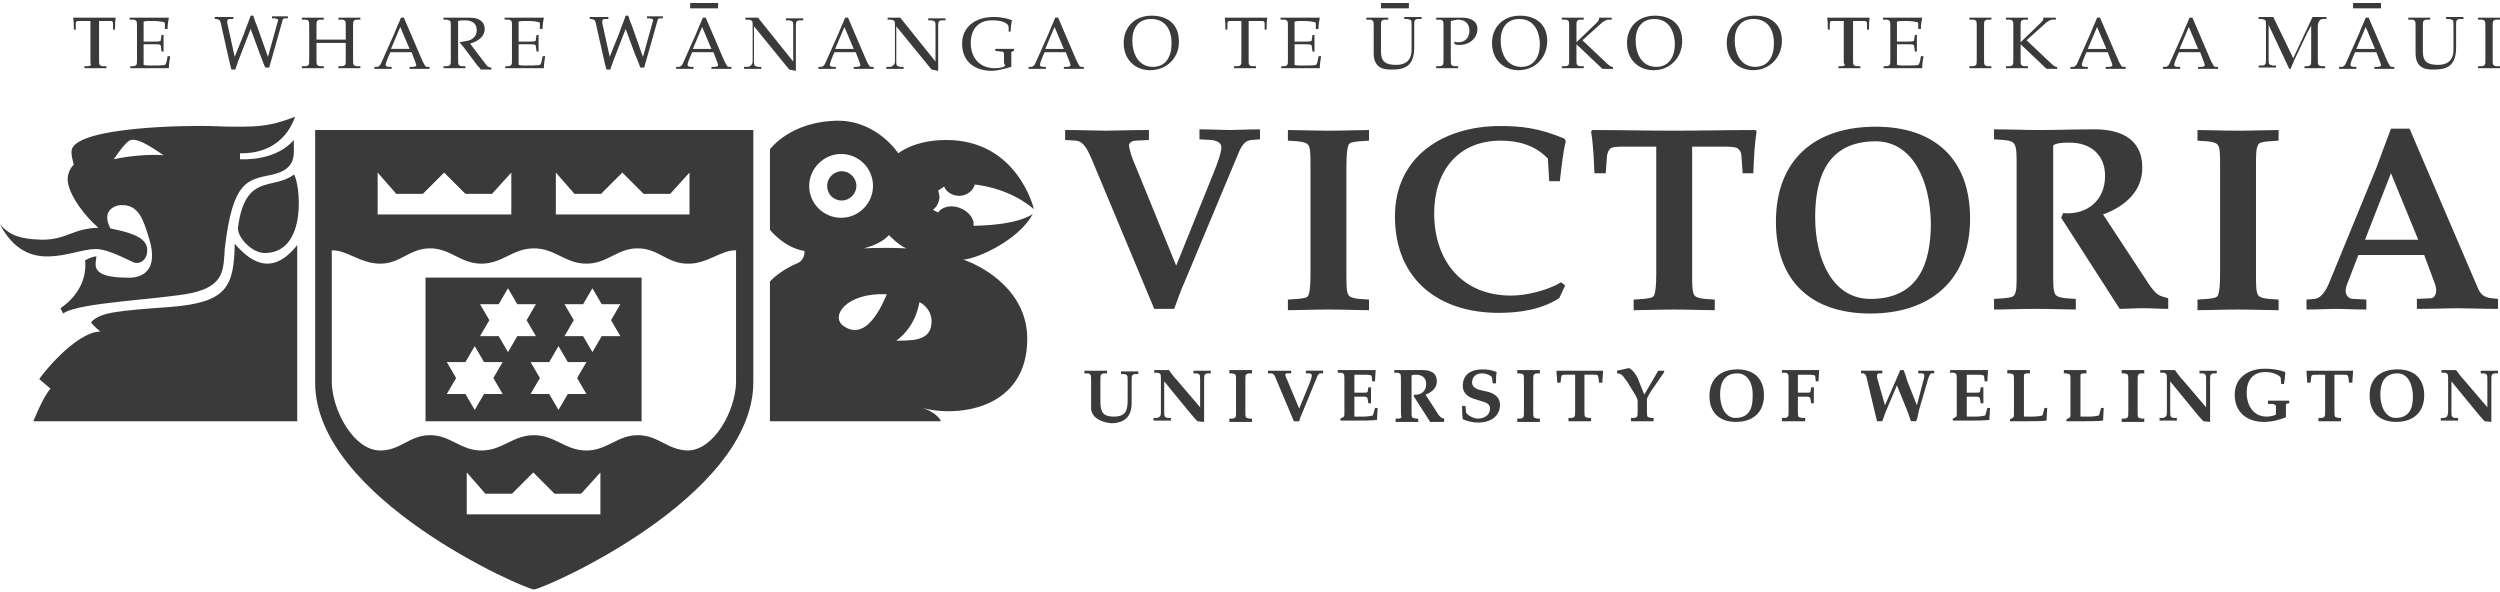<?xml version="1.0" encoding="UTF-8" standalone="no"?>
<!-- Generator: Adobe Illustrator 18.1.0, SVG Export Plug-In . SVG Version: 6.00 Build 0)  -->

<svg
   xmlns:dc="http://purl.org/dc/elements/1.1/"
   xmlns:cc="http://creativecommons.org/ns#"
   xmlns:rdf="http://www.w3.org/1999/02/22-rdf-syntax-ns#"
   xmlns:svg="http://www.w3.org/2000/svg"
   xmlns="http://www.w3.org/2000/svg"
   xmlns:sodipodi="http://sodipodi.sourceforge.net/DTD/sodipodi-0.dtd"
   xmlns:inkscape="http://www.inkscape.org/namespaces/inkscape"
   version="1.1"
   id="Layer_1"
   x="0px"
   y="0px"
   viewBox="0 0 633.667 150"
   enable-background="new 0 0 841.9 595.3"
   xml:space="preserve"
   inkscape:version="0.91 r13725"
   sodipodi:docname="VIC-LOGO-Landscape-AW-BW-v3-[Converted].svg"
   width="633.667"
   height="150"><defs
     id="defs11" /><sodipodi:namedview
     pagecolor="#ffffff"
     bordercolor="#666666"
     borderopacity="1"
     objecttolerance="10"
     gridtolerance="10"
     guidetolerance="10"
     inkscape:pageopacity="0"
     inkscape:pageshadow="2"
     inkscape:window-width="640"
     inkscape:window-height="480"
     id="namedview9"
     showgrid="false"
     fit-margin-top="0"
     fit-margin-left="0"
     fit-margin-right="0"
     fit-margin-bottom="0"
     inkscape:zoom="1.6882245"
     inkscape:cx="337.23738"
     inkscape:cy="75.936526"
     inkscape:current-layer="Layer_1"
     units="px" /><path
     style="fill:#3a3a3a"
     inkscape:connector-curvature="0"
     id="path7"
     d="m 607.714,93.625 c 4.213,0 6.741,2.359 6.741,6.573 0,4.382 -2.865,6.741 -7.078,6.741 -4.213,0 -6.741,-2.359 -6.741,-6.573 -0.169,-4.382 2.696,-6.741 7.078,-6.741 l 0,0 z m 0,1.011 c -3.539,0 -4.382,2.696 -4.382,5.393 0,3.034 1.348,5.898 3.876,5.898 3.539,0 4.382,-2.528 4.382,-5.393 0,-3.202 -1.348,-5.898 -3.876,-5.898 l 0,0 z m -489.407,25.111 0,10.617 33.874,0 0,-10.617 -4.887,5.393 -6.741,0 -5.393,-5.393 -5.393,5.393 -6.741,0 -4.719,-5.393 0,0 z m -22.583,-76.006 0,10.617 33.874,0 0,-10.617 -4.887,5.393 -6.741,0 -5.393,-5.393 -5.393,5.393 -6.741,0 -4.719,-5.393 0,0 z m 45.166,0 0,10.617 33.874,0 0,-10.617 -4.887,5.393 -6.741,0 -5.393,-5.393 -5.393,5.393 -6.741,0 -4.719,-5.393 0,0 z m -5.561,19.212 c -5.393,0 -7.921,3.876 -13.314,3.876 -5.393,0 -7.921,-4.045 -13.314,-3.876 -5.056,0.169 -7.247,3.876 -12.303,3.876 -5.056,0 -8.595,-3.539 -12.303,-3.371 l 0,33.537 c 0.169,7.078 5.561,17.19 12.303,17.19 5.056,0 7.247,-3.708 12.303,-3.876 5.393,-0.169 7.921,3.876 13.314,3.876 5.393,0 7.921,-3.876 13.314,-3.876 5.393,0 7.921,3.876 13.314,3.876 5.393,0 7.921,-4.045 13.314,-3.876 5.056,0.169 7.247,3.708 12.303,3.876 6.741,0 12.134,-10.112 12.303,-17.19 l 0,-33.537 c -3.708,-0.169 -7.415,3.539 -12.303,3.371 -5.056,0 -7.247,-3.708 -12.303,-3.876 -5.393,-0.169 -7.921,3.876 -13.314,3.876 -5.393,0 -7.921,-3.876 -13.314,-3.876 l 0,0 z m 0,86.455 c -2.191,0 -55.446,-23.088 -55.446,-52.412 l 0,-64.041 55.783,0 55.277,0 0,64.041 c -0.169,29.324 -53.424,52.412 -55.614,52.412 l 0,0 z m -7.921,-49.547 -2.359,-4.045 2.359,-4.045 -4.719,0 -2.359,-4.045 -2.359,4.045 -4.719,0 2.359,4.045 -2.359,4.045 4.719,0 2.359,4.045 2.359,-4.045 4.719,0 0,0 z m 29.83,-14.662 -2.359,-4.045 2.359,-4.045 -4.719,0 -2.359,-4.045 -2.359,4.045 -4.719,0 2.359,4.045 -2.359,4.045 4.719,0 2.359,4.045 2.359,-4.045 4.719,0 0,0 z m -21.403,0 -2.359,-4.045 2.359,-4.045 -4.719,0 -2.359,-4.045 -2.359,4.045 -4.719,0 2.359,4.045 -2.359,4.045 4.719,0 2.359,4.045 2.359,-4.045 4.719,0 0,0 z m 12.808,14.662 -2.359,-4.045 2.359,-4.045 -4.719,0 -2.359,-4.045 -2.359,4.045 -4.719,0 2.359,4.045 -2.359,4.045 4.719,0 2.359,4.045 2.359,-4.045 4.719,0 0,0 z m -40.784,-29.492 54.772,0 0,36.402 -54.772,0 0,-36.402 0,0 z M 67.074,64.132 c -3.202,0 -7.078,-4.045 -6.741,-6.573 1.854,-13.819 8.932,-9.269 14.156,-13.314 1.517,1.854 3.708,19.886 -7.415,19.886 l 0,0 z M 233.075,76.603 c -0.169,0 -0.506,5.73 -5.898,9.775 3.034,-0.169 7.752,0.337 8.763,-3.371 1.011,-4.213 -2.359,-6.236 -2.865,-6.404 l 0,0 z m -8.258,-2.022 c -10.449,-0.506 -14.493,5.73 -10.954,8.089 6.573,4.55 10.786,-8.258 10.954,-8.089 l 0,0 z m 0.506,-14.999 c -1.348,1.517 -3.708,2.696 -6.404,3.371 2.865,-0.169 8.089,-0.169 10.786,0 -2.022,-0.843 -4.382,-3.371 -4.382,-3.371 l 0,0 z M 205.099,47.111 c 0,4.55 3.708,8.089 8.089,8.089 4.55,0 8.089,-3.708 8.089,-8.089 0,-4.55 -3.708,-8.089 -8.089,-8.089 -4.382,0 -8.089,3.708 -8.089,8.089 l 0,0 z m 32.695,6.741 c 0.843,-1.348 3.202,-2.022 5.393,-1.18 2.359,0.843 3.876,2.865 3.539,4.55 11.966,-0.169 14.831,-3.034 14.999,-2.865 -3.539,6.404 -13.651,11.123 -17.527,11.46 5.393,1.854 16.179,8.089 16.179,20.055 0,17.527 -17.021,20.055 -26.628,17.527 3.034,0.843 4.719,2.865 4.719,3.371 l -43.312,0 0,-35.391 c 1.348,-1.517 3.876,-3.371 7.078,-4.719 1.854,-0.843 1.685,-3.034 1.685,-3.034 -5.224,-0.843 -8.763,-5.393 -8.763,-5.393 l 0,-20.392 c 0,0 5.224,-7.247 17.527,-7.247 9.775,0.169 14.999,8.258 14.999,8.258 0,0 4.045,-3.371 12.134,-3.371 18.201,0 22.246,17.527 22.246,17.527 -5.393,-4.55 -11.797,-5.898 -14.999,-6.236 -0.337,1.517 -2.022,2.865 -3.876,2.865 -1.854,0 -3.371,-1.011 -3.876,-2.359 l -1.517,1.011 c 0.169,0.506 0.337,1.18 0.337,1.854 -0.169,1.18 -0.674,2.359 -1.685,3.034 l 1.348,0.674 0,0 z m -28.144,-6.741 c 0,-2.022 1.685,-3.708 3.708,-3.708 2.022,0 3.708,1.685 3.708,3.708 0,2.022 -1.685,3.708 -3.708,3.708 -2.191,0 -3.708,-1.685 -3.708,-3.708 l 0,0 z m -134.317,14.999 0,44.66 -66.906,0 C 8.595,106.601 10.786,100.703 12.808,98.512 11.123,97.164 9.775,95.816 9.943,96.153 9.775,95.984 18.875,84.187 25.448,84.019 24.1,83.007 22.92,81.659 23.088,81.659 25.448,79.131 29.661,78.794 43.48,77.783 57.3,76.603 59.322,72.896 59.491,61.773 c 3.371,3.876 9.101,8.932 15.842,0.337 l 0,0 z M 41.458,39.359 c -4.382,-3.034 -6.741,-4.213 -8.258,-3.876 -1.517,0.337 -4.382,5.056 -4.382,4.887 3.708,-0.843 9.269,-1.348 12.64,-1.011 l 0,0 z M 24.942,57.728 c -3.202,-2.696 -7.247,-7.921 -7.752,-11.628 -0.337,-2.696 1.517,-4.382 1.517,-4.382 0,0 -0.843,-2.696 -0.506,-3.876 1.854,-5.73 29.324,-6.067 34.885,-5.898 12.808,0.506 15.505,0 21.74,-2.359 -0.169,-0.169 -2.191,9.438 -13.988,9.269 0,1.011 0,1.348 0,1.517 4.719,0.169 10.28,-1.011 13.651,-4.887 -0.169,3.202 1.18,7.247 -5.393,8.763 -6.236,1.348 -10.112,1.18 -12.134,18.875 -0.337,5.056 0,9.269 -8.258,11.123 -7.921,1.685 -28.987,2.359 -32.695,5.224 l -0.674,-1.348 c 4.213,-2.865 6.741,-7.247 6.236,-12.134 0.843,-0.506 2.191,-1.011 2.865,-1.011 0,1.685 -2.191,5.393 7.752,5.393 0.169,0 9.269,1.011 5.393,-10.617 -1.18,-3.708 -2.359,-7.921 -6.741,-7.752 0,-0.169 -5.73,0.337 -2.865,5.898 4.045,0.843 8.595,1.854 9.269,4.719 0.506,3.034 -1.685,4.55 -3.371,3.876 -1.685,-0.674 -6.404,-3.371 -9.606,-3.371 -6.236,0 -17.19,7.078 -24.268,-6.236 C 2.022,59.076 4.045,60.593 10.617,60.762 c 6.404,0 7.752,-2.865 14.325,-3.034 l 0,0 z M 596.422,0.766 l 7.078,0 0,1.348 -7.078,0 0,-1.348 0,0 z m -421.49,0 7.078,0 0,1.348 -7.078,0 0,-1.348 0,0 z m 456.881,5.898 0,8.426 c 0,0.674 0,1.18 0.169,1.348 0.169,0.169 0.337,0.337 0.843,0.337 l 0.843,0 0,0.506 c -1.011,0 -1.854,0 -2.696,0 -0.843,0 -1.854,0 -2.865,0 l 0,-0.506 0.843,0 c 0.506,0 0.674,-0.169 0.843,-0.337 0.169,-0.169 0.169,-0.674 0.169,-1.348 l 0,-8.426 c 0,-0.674 0,-1.18 -0.169,-1.348 -0.169,-0.169 -0.337,-0.337 -0.843,-0.337 l -0.843,0 0,-0.506 c 1.011,0 1.854,0 2.865,0 0.843,0 1.685,0 2.696,0 l 0,0.506 -0.843,0 c -0.506,0 -0.674,0.169 -0.843,0.337 -0.169,0.169 -0.169,0.674 -0.169,1.348 l 0,0 z m -608.893,8.426 0,-7.921 c 0,-0.674 0,-1.348 0,-1.854 l -3.034,0 c -0.506,0 -0.674,0.169 -0.674,0.674 l 0,1.517 -0.506,0 c 0,-1.011 0,-2.022 -0.169,-3.034 1.348,0 2.696,0 4.045,0 l 2.696,0 c 1.348,0 2.696,0 4.045,0 -0.169,1.011 -0.169,2.022 -0.169,3.034 l -0.506,0 0,-1.517 c 0,-0.506 -0.169,-0.674 -0.674,-0.674 l -2.865,0 c 0,0.506 0,1.18 0,1.854 l 0,7.921 c 0,0.674 0,1.18 0.169,1.348 0.169,0.169 0.337,0.337 0.843,0.337 l 0.843,0 0,0.506 c -1.011,0 -1.854,0 -2.696,0 -0.843,0 -1.854,0 -2.865,0 l 0,-0.506 0.843,0 c 0.506,0 0.674,-0.169 0.843,-0.337 -0.169,-0.169 -0.169,-0.506 -0.169,-1.348 l 0,0 z m 11.797,0 0,-8.426 c 0,-0.674 0,-1.18 -0.169,-1.348 -0.169,-0.169 -0.337,-0.337 -0.843,-0.337 l -0.843,0 0,-0.506 c 1.011,0 2.191,0 3.202,0 1.685,0 3.371,0 4.382,0 0.843,0 1.685,0 2.359,0 -0.169,0.843 -0.337,1.854 -0.337,2.865 l -0.674,0 0,-1.18 c 0,-0.169 0,-0.506 -0.169,-0.506 -1.011,-0.337 -2.528,-0.337 -3.708,-0.337 -0.506,0 -1.011,0 -1.517,0.169 l 0,5.056 c 0.674,0 1.348,0 2.191,0 1.18,0 1.854,0 2.022,-0.169 0.169,0 0.169,-0.169 0.169,-0.506 l 0.169,-1.011 0.506,0 c 0,0.843 0,1.517 0,2.191 0,0.674 0,1.348 0,2.022 l -0.506,0 -0.169,-1.18 c 0,-0.169 0,-0.337 -0.169,-0.506 -0.169,-0.169 -0.843,-0.169 -2.022,-0.169 -0.843,0 -1.517,0 -2.191,0 l 0,5.224 c 0.506,0.169 1.011,0.169 1.517,0.169 1.517,0 3.539,0 3.876,-0.169 0.337,-0.169 0.506,-1.011 0.674,-2.191 l 0.674,0 c -0.169,0.843 -0.337,2.022 -0.337,3.034 -0.843,0 -2.359,0 -3.708,0 -1.517,0 -2.865,0 -4.045,0 -0.674,0 -1.348,0 -2.022,0 l 0,-0.506 0.674,0 c 0.506,0 0.674,-0.169 0.843,-0.337 0.169,-0.169 0.169,-0.506 0.169,-1.348 l 0,0 z M 65.895,13.742 63.535,7.338 60.333,15.596 c -0.169,0.674 -0.506,1.348 -0.674,2.022 l -1.011,0 C 58.479,16.944 58.311,16.27 58.142,15.596 L 55.951,5.821 C 55.783,4.979 55.446,4.979 54.94,4.81 l -0.506,0 0,-0.506 c 0.843,0 1.517,0 2.359,0 0.843,0 1.517,0 2.359,0 l 0,0.506 -0.843,0 c -0.506,0 -0.843,0.169 -0.674,1.18 l 1.854,8.426 2.359,-5.898 c 0.506,-1.517 1.18,-3.034 1.685,-4.55 l 0.674,0 c 0.169,0.674 0.506,1.685 0.843,2.359 l 2.865,8.089 2.528,-9.101 C 70.613,4.81 70.276,4.81 69.602,4.642 l -0.674,0 0,-0.506 c 0.674,0 1.348,0 2.022,0 0.674,0 1.348,0 2.022,0 l 0,0.506 -0.674,0 c -0.337,0 -0.674,0.169 -0.674,0.506 L 68.76,15.259 c -0.169,0.506 -0.337,1.18 -0.506,1.854 l -1.011,0 C 66.737,16.102 66.4,14.922 65.895,13.742 l 0,0 z m 23.594,-7.078 0,8.426 c 0,0.674 0,1.18 0.169,1.348 0.169,0.169 0.337,0.337 0.843,0.337 l 0.843,0 0,0.506 c -1.011,0 -1.854,0 -2.696,0 -0.843,0 -1.854,0 -2.865,0 l 0,-0.506 0.843,0 c 0.506,0 0.674,-0.169 0.843,-0.337 0.169,-0.169 0.169,-0.674 0.169,-1.348 l 0,-4.213 c -0.169,0 -0.674,0 -1.517,0 l -4.382,0 c -0.843,0 -1.348,0 -1.517,0 l 0,4.213 c 0,0.674 0,1.18 0.169,1.348 0.169,0.169 0.337,0.337 0.843,0.337 l 0.843,0 0,0.506 c -1.011,0 -1.854,0 -2.696,0 -0.843,0 -1.854,0 -2.865,0 l 0,-0.506 0.843,0 c 0.506,0 0.674,-0.169 0.843,-0.337 0.169,-0.169 0.169,-0.674 0.169,-1.348 l 0,-8.426 c 0,-0.674 0,-1.18 -0.169,-1.348 -0.169,-0.169 -0.337,-0.337 -0.843,-0.337 l -0.843,0 0,-0.506 c 1.011,0 1.854,0 2.865,0 0.843,0 1.685,0 2.696,0 l 0,0.506 -0.843,0 c -0.506,0 -0.674,0.169 -0.843,0.337 C 80.22,5.484 80.22,5.99 80.22,6.664 l 0,3.371 c 0.169,0 0.674,0 1.517,0 l 4.382,0 c 0.843,0 1.348,0 1.517,0 l 0,-3.371 c 0,-0.674 0,-1.18 -0.169,-1.348 -0.169,-0.169 -0.337,-0.337 -0.843,-0.337 l -0.843,0 0,-0.506 c 1.011,0 1.854,0 2.865,0 0.843,0 1.685,0 2.696,0 l 0,0.506 -0.843,0 c -0.506,0 -0.674,0.169 -0.843,0.337 -0.169,0.169 -0.169,0.674 -0.169,1.348 l 0,0 z m 9.606,5.73 4.719,0 -2.359,-5.561 -2.359,5.561 0,0 z m 3.202,-8.089 4.55,10.617 c 0.169,0.337 0.337,0.843 0.674,1.348 0.169,0.337 0.337,0.674 0.674,0.674 l 0.674,0 0,0.506 c -0.843,0 -1.685,0 -2.528,0 -0.674,0 -1.517,0 -2.528,0 l 0,-0.506 0.843,0 c 0.337,0 0.843,-0.169 0.843,-0.337 0,-0.337 -0.169,-0.674 -0.337,-1.18 l -0.843,-2.191 -5.393,0 -0.506,1.18 c -0.169,0.337 -0.674,1.685 -0.674,2.022 0,0.337 0.337,0.506 0.843,0.506 l 0.674,0 0,0.506 c -0.843,0 -1.685,0 -2.191,0 -0.674,0 -1.517,0 -2.191,0 l 0,-0.506 0.674,0 c 0.506,0 0.843,-0.506 1.011,-0.843 l 3.371,-7.584 c 0.506,-1.348 1.18,-2.696 1.685,-4.045 l 0.674,0 0,-0.169 z m 13.819,1.011 0,9.775 c 0,0.674 0,1.18 0.169,1.348 0.169,0.169 0.337,0.337 0.843,0.337 l 0.843,0 0,0.506 c -1.011,0 -1.854,0 -2.696,0 -0.843,0 -1.854,0 -2.865,0 l 0,-0.506 0.843,0 c 0.506,0 0.674,-0.169 0.843,-0.337 0.169,-0.169 0.169,-0.674 0.169,-1.348 l 0,-8.426 c 0,-0.674 0,-1.18 -0.169,-1.348 -0.169,-0.169 -0.337,-0.169 -0.843,-0.337 l -0.843,0 0,-0.506 c 1.011,0 2.022,0 3.202,0 1.18,0 2.191,0 3.371,0 3.034,0 3.876,1.517 3.876,2.865 0,2.022 -1.854,3.202 -3.708,3.708 l 4.213,5.561 c 0.337,0.337 0.674,0.506 1.18,0.506 l 0,0.506 c -0.506,0 -0.843,0 -1.348,0 -0.506,0 -0.843,0 -1.348,0 -0.169,-0.337 -0.506,-0.674 -0.843,-1.011 l -3.539,-4.719 c -0.337,-0.337 -0.674,-0.843 -1.011,-1.18 0.674,-0.169 1.18,-0.169 1.854,-0.337 1.348,-0.169 2.528,-1.18 2.528,-2.696 0,-2.022 -1.517,-2.528 -3.034,-2.528 -0.506,0 -1.18,0 -1.685,0.169 l 0,0 z m 13.651,9.775 0,-8.426 c 0,-0.674 0,-1.18 -0.169,-1.348 -0.169,-0.169 -0.337,-0.337 -0.843,-0.337 l -0.843,0 0,-0.506 c 1.011,0 2.191,0 3.202,0 1.685,0 3.371,0 4.382,0 0.843,0 1.685,0 2.359,0 -0.169,0.843 -0.337,1.854 -0.337,2.865 l -0.674,0 0,-1.18 c 0,-0.169 0,-0.506 -0.169,-0.506 -1.011,-0.337 -2.528,-0.337 -3.708,-0.337 -0.506,0 -1.011,0 -1.517,0.169 l 0,5.056 c 0.674,0 1.348,0 2.191,0 1.18,0 1.854,0 2.022,-0.169 0.169,0 0.169,-0.169 0.169,-0.506 l 0.169,-1.011 0.506,0 c 0,0.843 0,1.517 0,2.191 0,0.674 0,1.348 0,2.022 l -0.506,0 -0.169,-1.18 c 0,-0.169 0,-0.337 -0.169,-0.506 -0.169,-0.169 -0.843,-0.169 -2.022,-0.169 -0.843,0 -1.517,0 -2.191,0 l 0,5.224 c 0.506,0.169 1.011,0.169 1.517,0.169 1.517,0 3.539,0 3.876,-0.169 0.337,-0.169 0.506,-1.011 0.674,-2.191 l 0.674,0 c -0.169,0.843 -0.337,2.022 -0.337,3.034 -0.843,0 -2.359,0 -3.708,0 -1.517,0 -2.865,0 -4.045,0 -0.674,0 -1.348,0 -2.022,0 l 0,-0.506 0.674,0 c 0.506,0 0.674,-0.169 0.843,-0.337 0.169,-0.169 0.169,-0.506 0.169,-1.348 l 0,0 z m 31.178,-1.348 -2.359,-6.404 -3.202,8.258 c -0.169,0.674 -0.506,1.348 -0.674,2.022 l -1.011,0 c -0.169,-0.674 -0.337,-1.348 -0.506,-2.022 l -2.191,-9.775 c -0.169,-0.843 -0.506,-0.843 -1.011,-1.011 l -0.506,0 0,-0.506 c 0.843,0 1.517,0 2.359,0 0.843,0 1.517,0 2.359,0 l 0,0.506 -0.843,0 c -0.506,0 -0.843,0.169 -0.674,1.18 l 1.854,8.426 2.359,-5.898 c 0.506,-1.517 1.18,-3.034 1.685,-4.55 l 0.674,0 c 0.169,0.674 0.506,1.685 0.843,2.359 l 2.865,8.089 2.528,-9.101 c 0.169,-0.506 -0.169,-0.506 -0.843,-0.674 l -0.674,0 0,-0.506 c 0.674,0 1.348,0 2.022,0 0.674,0 1.348,0 2.022,0 l 0,0.506 -0.674,0 c -0.337,0 -0.674,0.169 -0.674,0.506 l -2.865,10.112 c -0.169,0.506 -0.337,1.18 -0.506,1.854 l -1.011,0 c -0.337,-1.011 -0.843,-2.191 -1.348,-3.371 l 0,0 z m 14.662,-1.348 4.719,0 -2.359,-5.561 -2.359,5.561 0,0 z M 178.809,4.305 183.359,14.922 c 0.169,0.337 0.337,0.843 0.674,1.348 0.169,0.337 0.337,0.674 0.674,0.674 l 0.674,0 0,0.506 c -0.843,0 -1.685,0 -2.528,0 -0.674,0 -1.517,0 -2.528,0 l 0,-0.506 0.843,0 c 0.337,0 0.843,-0.169 0.843,-0.337 0,-0.337 -0.169,-0.674 -0.337,-1.18 l -0.843,-2.191 -5.393,0 -0.506,1.18 c -0.169,0.337 -0.674,1.685 -0.674,2.022 0,0.337 0.337,0.506 0.843,0.506 l 0.674,0 0,0.506 c -0.843,0 -1.685,0 -2.191,0 -0.674,0 -1.517,0 -2.191,0 l 0,-0.506 0.674,0 c 0.506,0 0.843,-0.506 1.011,-0.843 l 3.371,-7.584 c 0.506,-1.348 1.18,-2.696 1.685,-4.045 l 0.674,0 0,-0.169 z m 11.966,10.786 0,-8.426 c 0,-0.674 0,-1.18 -0.169,-1.348 -0.169,-0.169 -0.337,-0.169 -0.843,-0.337 l -0.843,0 0,-0.506 c 0.843,0 1.517,0 2.191,0 0.337,0 0.674,0 1.011,0 l 8.932,11.123 0,-8.763 c 0,-0.674 0,-1.18 -0.169,-1.348 -0.169,-0.169 -0.337,-0.169 -0.843,-0.337 l -0.843,0 0,-0.506 c 0.674,0 1.517,0 2.191,0 0.674,0 1.348,0 2.191,0 l 0,0.506 -0.843,0 c -0.506,0 -0.674,0.169 -0.843,0.337 -0.169,0.169 -0.169,0.674 -0.169,1.348 l 0,10.449 c 0,0.169 0,0.506 0,0.674 l -1.685,-0.337 -8.932,-10.954 0,8.595 c 0,0.674 0,1.18 0.169,1.348 0.169,0.169 0.337,0.169 0.843,0.337 l 0.843,0 0,0.506 c -0.843,0 -1.517,0 -2.191,0 -0.674,0 -1.348,0 -2.191,0 l 0,-0.506 0.843,0 c 0.506,0 0.674,-0.169 0.843,-0.337 0.506,-0.337 0.506,-0.674 0.506,-1.517 l 0,0 z m 20.898,-2.696 4.719,0 -2.359,-5.561 -2.359,5.561 0,0 z m 3.202,-8.089 4.55,10.617 c 0.169,0.337 0.337,0.843 0.674,1.348 0.169,0.337 0.337,0.674 0.674,0.674 l 0.674,0 0,0.506 c -0.843,0 -1.685,0 -2.528,0 -0.674,0 -1.517,0 -2.528,0 l 0,-0.506 0.843,0 c 0.337,0 0.843,-0.169 0.843,-0.337 0,-0.337 -0.169,-0.674 -0.337,-1.18 l -0.843,-2.191 -5.393,0 -0.506,1.18 c -0.169,0.337 -0.674,1.685 -0.674,2.022 0,0.337 0.337,0.506 0.843,0.506 l 0.674,0 0,0.506 c -0.843,0 -1.685,0 -2.191,0 -0.674,0 -1.517,0 -2.191,0 l 0,-0.506 0.674,0 c 0.506,0 0.843,-0.506 1.011,-0.843 l 3.371,-7.584 c 0.506,-1.348 1.18,-2.696 1.685,-4.045 l 0.674,0 0,-0.169 z m 11.966,10.786 0,-8.426 c 0,-0.674 0,-1.18 -0.169,-1.348 -0.169,-0.169 -0.337,-0.169 -0.843,-0.337 l -0.843,0 0,-0.506 c 0.843,0 1.517,0 2.191,0 0.337,0 0.674,0 1.011,0 l 8.932,11.123 0,-8.763 c 0,-0.674 0,-1.18 -0.169,-1.348 -0.169,-0.169 -0.337,-0.169 -0.843,-0.337 l -0.843,0 0,-0.506 c 0.674,0 1.517,0 2.191,0 0.674,0 1.348,0 2.191,0 l 0,0.506 -0.843,0 c -0.506,0 -0.674,0.169 -0.843,0.337 -0.169,0.169 -0.169,0.674 -0.169,1.348 l 0,10.449 c 0,0.169 0,0.506 0,0.674 l -1.685,-0.337 -8.932,-10.954 0,8.595 c 0,0.674 0,1.18 0.169,1.348 0.169,0.169 0.337,0.169 0.843,0.337 l 0.843,0 0,0.506 c -0.843,0 -1.517,0 -2.191,0 -0.674,0 -1.348,0 -2.191,0 l 0,-0.506 0.843,0 c 0.506,0 0.674,-0.169 0.843,-0.337 0.506,-0.337 0.506,-0.674 0.506,-1.517 l 0,0 z m 27.639,0.506 0,-1.854 c 0,-0.506 -0.169,-0.674 -0.674,-0.674 l -1.517,-0.169 0,-0.506 c 0.843,0 1.517,0 2.359,0 0.843,0 1.517,0 2.359,0 l 0,0.506 -0.506,0.169 c -0.169,0 -0.169,0.169 -0.169,0.674 l 0,3.202 c -1.685,0.506 -3.708,1.011 -4.887,1.011 -4.213,0 -7.584,-2.191 -7.584,-6.91 0,-4.213 3.371,-6.741 7.921,-6.741 2.359,0 3.876,0.506 4.719,0.843 -0.169,0.843 -0.337,1.854 -0.337,2.865 l -0.506,0 0,-1.011 c 0,-0.843 -0.674,-1.18 -1.517,-1.517 -0.674,-0.169 -1.348,-0.337 -2.696,-0.337 -3.539,0 -5.393,2.359 -5.393,5.73 0,3.708 2.191,6.404 6.067,6.404 1.517,0 2.528,-0.337 2.696,-0.674 -0.337,-0.506 -0.337,-0.506 -0.337,-1.011 l 0,0 z m 10.449,-3.202 4.719,0 -2.359,-5.561 -2.359,5.561 0,0 z m 3.202,-8.089 4.55,10.617 c 0.169,0.337 0.337,0.843 0.674,1.348 0.169,0.337 0.337,0.674 0.674,0.674 l 0.674,0 0,0.506 c -0.843,0 -1.685,0 -2.528,0 -0.674,0 -1.517,0 -2.528,0 l 0,-0.506 0.843,0 c 0.337,0 0.843,-0.169 0.843,-0.337 0,-0.337 -0.169,-0.674 -0.337,-1.18 l -0.843,-2.191 -5.393,0 -0.506,1.18 c -0.169,0.337 -0.674,1.685 -0.674,2.022 0,0.337 0.337,0.506 0.843,0.506 l 0.674,0 0,0.506 c -0.843,0 -1.685,0 -2.191,0 -0.674,0 -1.517,0 -2.191,0 l 0,-0.506 0.674,0 c 0.506,0 0.843,-0.506 1.011,-0.843 l 3.371,-7.584 c 0.506,-1.348 1.18,-2.696 1.685,-4.045 l 0.674,0 0,-0.169 z m 23.594,0.506 c -3.202,0 -4.719,2.359 -4.719,5.393 0,3.371 1.517,6.741 5.224,6.741 3.202,0 4.719,-2.528 4.719,-5.898 0,-3.708 -1.685,-6.236 -5.224,-6.236 l 0,0 z m -0.169,12.977 c -3.876,0 -6.741,-2.696 -6.741,-6.91 0,-3.876 2.696,-6.91 7.078,-6.91 4.045,0 6.91,2.191 6.91,6.404 0.169,4.213 -3.034,7.415 -7.247,7.415 l 0,0 z m 23.088,-2.696 0,-7.921 c 0,-0.674 0,-1.348 0,-1.854 l -2.865,0 c -0.506,0 -0.674,0.169 -0.674,0.674 l 0,1.517 -0.506,0 c 0,-1.011 0,-2.022 -0.169,-3.034 1.348,0 2.696,0 4.045,0 l 2.696,0 c 1.348,0 2.696,0 4.045,0 -0.169,1.011 -0.169,2.022 -0.169,3.034 l -0.506,0 0,-1.517 c 0,-0.506 -0.169,-0.674 -0.674,-0.674 l -3.371,0 c 0,0.506 0,1.18 0,1.854 l 0,7.921 c 0,0.674 0,1.18 0.169,1.348 0.169,0.169 0.337,0.337 0.843,0.337 l 0.843,0 0,0.506 c -1.011,0 -1.854,0 -2.696,0 -0.843,0 -1.854,0 -2.865,0 l 0,-0.506 0.843,0 c 0.506,0 0.674,-0.169 0.843,-0.337 0.169,-0.169 0.169,-0.506 0.169,-1.348 l 0,0 z m 11.797,0 0,-8.426 c 0,-0.674 0,-1.18 -0.169,-1.348 -0.169,-0.169 -0.337,-0.337 -0.843,-0.337 l -0.843,0 0,-0.506 c 1.011,0 2.191,0 3.202,0 1.685,0 3.371,0 4.382,0 0.843,0 1.685,0 2.359,0 -0.169,0.843 -0.337,1.854 -0.337,2.865 l -0.674,0 0,-1.18 c 0,-0.169 0,-0.506 -0.169,-0.506 -1.011,-0.337 -2.528,-0.337 -3.708,-0.337 -0.506,0 -1.011,0 -1.517,0.169 l 0,5.056 c 0.674,0 1.348,0 2.191,0 1.18,0 1.854,0 2.022,-0.169 0.169,0 0.169,-0.169 0.169,-0.506 l 0.169,-1.011 0.506,0 c 0,0.843 0,1.517 0,2.191 0,0.674 0,1.348 0,2.022 l -0.506,0 -0.169,-1.18 c 0,-0.169 0,-0.337 -0.169,-0.506 -0.169,-0.169 -0.843,-0.169 -2.022,-0.169 -0.843,0 -1.517,0 -2.191,0 l 0,5.224 c 0.506,0.169 1.011,0.169 1.517,0.169 1.517,0 3.539,0 3.876,-0.169 0.337,-0.169 0.506,-1.011 0.674,-2.191 l 0.674,0 c -0.169,0.843 -0.337,2.022 -0.337,3.034 -0.843,0 -2.359,0 -3.708,0 -1.517,0 -2.865,0 -4.045,0 -0.674,0 -1.348,0 -2.022,0 l 0,-0.506 0.674,0 c 0.506,0 0.674,-0.169 0.843,-0.337 0.169,-0.169 0.169,-0.506 0.169,-1.348 l 0,0 z m 21.74,-1.685 0,-6.741 c 0,-0.674 0,-1.18 -0.169,-1.348 -0.169,-0.169 -0.337,-0.337 -0.843,-0.337 l -0.843,0 0,-0.506 c 1.011,0 1.854,0 2.865,0 0.843,0 1.685,0 2.696,0 l 0,0.506 -0.843,0 c -0.506,0 -0.674,0.169 -0.843,0.337 -0.169,0.169 -0.169,0.674 -0.169,1.348 l 0,6.404 c 0,2.696 1.348,3.371 3.876,3.371 2.022,0 3.876,-0.843 3.876,-3.876 l 0,-6.067 c 0,-0.674 0,-1.18 -0.169,-1.348 -0.169,-0.169 -0.337,-0.169 -0.843,-0.337 l -0.843,0 0,-0.506 c 0.674,0 1.517,0 2.191,0 0.674,0 1.348,0 2.191,0 l 0,0.506 -0.843,0 c -0.506,0 -0.674,0.169 -0.843,0.337 -0.169,0.169 -0.169,0.674 -0.169,1.348 l 0,5.393 c 0,4.045 -1.517,5.73 -5.393,5.73 -3.034,0.169 -4.887,-0.843 -4.887,-4.213 l 0,0 z m 19.549,-8.089 0,9.775 c 0,0.674 0,1.18 0.169,1.348 0.169,0.169 0.337,0.337 0.843,0.337 l 0.843,0 0,0.506 c -1.011,0 -1.854,0 -2.696,0 -0.843,0 -1.854,0 -2.865,0 l 0,-0.506 0.843,0 c 0.506,0 0.674,-0.169 0.843,-0.337 0.169,-0.169 0.169,-0.674 0.169,-1.348 l 0,-8.426 c 0,-0.674 0,-1.18 -0.169,-1.348 -0.169,-0.169 -0.337,-0.337 -0.843,-0.337 l -0.843,0 0,-0.506 c 1.18,0 2.359,0 3.371,0 1.011,0 2.191,0 3.202,0 1.854,0 3.876,0.674 3.876,2.865 0,2.359 -2.022,4.045 -4.55,4.045 -0.337,0 -0.674,0 -1.18,-0.169 l -0.169,-0.674 c 0.337,0.169 0.843,0.169 1.18,0.169 1.517,0 2.696,-1.18 2.696,-2.865 0,-2.022 -1.18,-2.865 -3.034,-2.865 -0.674,0.169 -1.18,0.169 -1.685,0.337 l 0,0 z m 17.358,-0.506 c -3.202,0 -4.719,2.359 -4.719,5.393 0,3.371 1.517,6.741 5.224,6.741 3.202,0 4.719,-2.528 4.719,-5.898 -0.169,-3.708 -1.854,-6.236 -5.224,-6.236 l 0,0 z m -0.169,12.977 c -3.876,0 -6.741,-2.696 -6.741,-6.91 0,-3.876 2.696,-6.91 7.078,-6.91 4.045,0 6.91,2.191 6.91,6.404 0,4.213 -3.034,7.415 -7.247,7.415 l 0,0 z m 14.662,-6.573 0,3.876 c 0,0.674 0,1.18 0.169,1.348 0.169,0.169 0.337,0.337 0.843,0.337 l 0.843,0 0,0.506 c -1.011,0 -1.854,0 -2.696,0 -0.843,0 -1.854,0 -2.865,0 l 0,-0.506 0.843,0 c 0.506,0 0.674,-0.169 0.843,-0.337 0.169,-0.169 0.169,-0.674 0.169,-1.348 l 0,-8.426 c 0,-0.674 0,-1.18 -0.169,-1.348 -0.169,-0.169 -0.337,-0.337 -0.843,-0.337 l -0.843,0 0,-0.506 c 1.011,0 1.854,0 2.865,0 0.843,0 1.685,0 2.696,0 l 0,0.506 -0.843,0 c -0.506,0 -0.674,0.169 -0.843,0.337 -0.169,0.169 -0.169,0.674 -0.169,1.348 l 0,4.045 5.224,-5.056 c 0.337,-0.337 0.506,-0.674 0.506,-0.674 l 0,-0.506 c 0.674,0 1.18,0 1.685,0 0.506,0 1.011,0 1.517,0 l 0,0.506 -0.843,0 c -0.506,0 -1.011,0.337 -1.517,0.674 l -5.056,4.55 6.236,5.898 c 0.506,0.506 0.843,0.674 1.18,0.843 l 0.337,0 0,0.506 c -0.337,0 -0.843,0 -1.18,0 -0.506,0 -0.843,0 -1.517,0 l -6.573,-6.236 0,0 0,0 z m 19.718,-6.404 c -3.202,0 -4.719,2.359 -4.719,5.393 0,3.371 1.517,6.741 5.224,6.741 3.202,0 4.719,-2.528 4.719,-5.898 -0.169,-3.708 -1.854,-6.236 -5.224,-6.236 l 0,0 z m -0.169,12.977 c -3.876,0 -6.741,-2.696 -6.741,-6.91 0,-3.876 2.696,-6.91 7.078,-6.91 4.045,0 6.91,2.191 6.91,6.404 0,4.213 -3.034,7.415 -7.247,7.415 l 0,0 z M 444.41,4.81 c -3.202,0 -4.719,2.359 -4.719,5.393 0,3.371 1.517,6.741 5.224,6.741 3.202,0 4.719,-2.528 4.719,-5.898 0,-3.708 -1.685,-6.236 -5.224,-6.236 l 0,0 z m 0,12.977 c -3.876,0 -6.741,-2.696 -6.741,-6.91 0,-3.876 2.696,-6.91 7.078,-6.91 4.045,0 6.91,2.191 6.91,6.404 0,4.213 -3.202,7.415 -7.247,7.415 l 0,0 z m 22.92,-2.696 0,-7.921 c 0,-0.674 0,-1.348 0,-1.854 l -2.865,0 c -0.506,0 -0.674,0.169 -0.674,0.674 l 0,1.517 -0.506,0 c 0,-1.011 0,-2.022 -0.169,-3.034 1.348,0 2.696,0 4.045,0 l 2.696,0 c 1.348,0 2.696,0 4.045,0 -0.169,1.011 -0.169,2.022 -0.169,3.034 l -0.506,0 0,-1.517 c 0,-0.506 -0.169,-0.674 -0.674,-0.674 l -2.865,0 c 0,0.506 0,1.18 0,1.854 l 0,7.921 c 0,0.674 0,1.18 0.169,1.348 0.169,0.169 0.337,0.337 0.843,0.337 l 0.843,0 0,0.506 c -1.011,0 -1.854,0 -2.696,0 -0.843,0 -1.854,0 -2.865,0 l 0,-0.506 0.843,0 c 0.506,0 0.674,-0.169 0.843,-0.337 -0.337,-0.169 -0.337,-0.506 -0.337,-1.348 l 0,0 z m 11.797,0 0,-8.426 c 0,-0.674 0,-1.18 -0.169,-1.348 -0.169,-0.169 -0.337,-0.337 -0.843,-0.337 l -0.843,0 0,-0.506 c 1.011,0 2.191,0 3.202,0 1.685,0 3.371,0 4.382,0 0.843,0 1.685,0 2.359,0 -0.169,0.843 -0.337,1.854 -0.337,2.865 l -0.674,0 0,-1.18 c 0,-0.169 0,-0.506 -0.169,-0.506 -1.011,-0.337 -2.528,-0.337 -3.708,-0.337 -0.506,0 -1.011,0 -1.517,0.169 l 0,5.056 c 0.674,0 1.348,0 2.191,0 1.18,0 1.854,0 2.022,-0.169 0.169,0 0.169,-0.169 0.169,-0.506 l 0.169,-1.011 0.506,0 c 0,0.843 0,1.517 0,2.191 0,0.674 0,1.348 0,2.022 l -0.506,0 -0.169,-1.18 c 0,-0.169 0,-0.337 -0.169,-0.506 -0.169,-0.169 -0.843,-0.169 -2.022,-0.169 -0.843,0 -1.517,0 -2.191,0 l 0,5.224 c 0.506,0.169 1.011,0.169 1.517,0.169 1.517,0 3.539,0 3.876,-0.169 0.337,-0.169 0.506,-1.011 0.674,-2.191 l 0.674,0 c -0.169,0.843 -0.337,2.022 -0.337,3.034 -0.843,0 -2.359,0 -3.708,0 -1.517,0 -2.865,0 -4.045,0 -0.674,0 -1.348,0 -2.022,0 l 0,-0.506 0.674,0 c 0.506,0 0.674,-0.169 0.843,-0.337 0.169,-0.169 0.169,-0.506 0.169,-1.348 l 0,0 z m 23.763,-8.426 0,8.426 c 0,0.674 0,1.18 0.169,1.348 0.169,0.169 0.337,0.337 0.843,0.337 l 0.843,0 0,0.506 c -1.011,0 -1.854,0 -2.696,0 -0.843,0 -1.854,0 -2.865,0 l 0,-0.506 0.843,0 c 0.506,0 0.674,-0.169 0.843,-0.337 0.169,-0.169 0.169,-0.674 0.169,-1.348 l 0,-8.426 c 0,-0.674 0,-1.18 -0.169,-1.348 -0.169,-0.169 -0.337,-0.337 -0.843,-0.337 l -0.843,0 0,-0.506 c 1.011,0 1.854,0 2.865,0 0.843,0 1.685,0 2.696,0 l 0,0.506 -0.843,0 c -0.506,0 -0.674,0.169 -0.843,0.337 -0.169,0.169 -0.169,0.674 -0.169,1.348 l 0,0 z m 9.269,4.55 0,3.876 c 0,0.674 0,1.18 0.169,1.348 0.169,0.169 0.337,0.337 0.843,0.337 l 0.843,0 0,0.506 c -1.011,0 -1.854,0 -2.696,0 -0.843,0 -1.854,0 -2.865,0 l 0,-0.506 0.843,0 c 0.506,0 0.674,-0.169 0.843,-0.337 0.169,-0.169 0.169,-0.674 0.169,-1.348 l 0,-8.426 c 0,-0.674 0,-1.18 -0.169,-1.348 -0.169,-0.169 -0.337,-0.337 -0.843,-0.337 l -0.843,0 0,-0.506 c 1.011,0 1.854,0 2.865,0 0.843,0 1.685,0 2.696,0 l 0,0.506 -0.843,0 c -0.506,0 -0.674,0.169 -0.843,0.337 -0.169,0.169 -0.169,0.674 -0.169,1.348 l 0,4.045 5.224,-5.056 c 0.337,-0.337 0.506,-0.674 0.506,-0.674 l 0,-0.506 c 0.674,0 1.18,0 1.685,0 0.506,0 1.011,0 1.517,0 l 0,0.506 -0.843,0 c -0.506,0 -1.011,0.337 -1.517,0.674 l -5.056,4.55 6.236,5.898 c 0.506,0.506 0.843,0.674 1.18,0.843 l 0.337,0 0,0.506 c -0.337,0 -0.843,0 -1.18,0 -0.506,0 -0.843,0 -1.517,0 l -6.573,-6.236 0,0 0,0 z m 17.021,1.18 4.719,0 -2.359,-5.561 -2.359,5.561 0,0 z m 3.034,-8.089 4.55,10.617 c 0.169,0.337 0.337,0.843 0.674,1.348 0.169,0.337 0.337,0.674 0.674,0.674 l 0.674,0 0,0.506 c -0.843,0 -1.685,0 -2.528,0 -0.674,0 -1.517,0 -2.528,0 l 0,-0.506 0.843,0 c 0.337,0 0.843,-0.169 0.843,-0.337 0,-0.337 -0.169,-0.674 -0.337,-1.18 l -0.843,-2.191 -5.393,0 -0.506,1.18 c -0.169,0.337 -0.674,1.685 -0.674,2.022 0,0.337 0.337,0.506 0.843,0.506 l 0.674,0 0,0.506 c -0.843,0 -1.685,0 -2.191,0 -0.674,0 -1.517,0 -2.191,0 l 0,-0.506 0.674,0 c 0.506,0 0.843,-0.506 1.011,-0.843 l 3.371,-7.584 c 0.506,-1.348 1.18,-2.696 1.685,-4.045 l 0.674,0 0,-0.169 z m 20.223,8.089 4.719,0 -2.359,-5.561 -2.359,5.561 0,0 z m 3.202,-8.089 4.55,10.617 c 0.169,0.337 0.337,0.843 0.674,1.348 0.169,0.337 0.337,0.674 0.674,0.674 l 0.674,0 0,0.506 c -0.843,0 -1.685,0 -2.528,0 -0.674,0 -1.517,0 -2.528,0 l 0,-0.506 0.843,0 c 0.337,0 0.843,-0.169 0.843,-0.337 0,-0.337 -0.169,-0.674 -0.337,-1.18 l -0.843,-2.191 -5.393,0 -0.506,1.18 c -0.169,0.337 -0.674,1.685 -0.674,2.022 0,0.337 0.337,0.506 0.843,0.506 l 0.674,0 0,0.506 c -0.843,0 -1.685,0 -2.191,0 -0.674,0 -1.517,0 -2.191,0 l 0,-0.506 0.674,0 c 0.506,0 0.843,-0.506 1.011,-0.843 l 3.371,-7.584 c 0.506,-1.348 1.18,-2.696 1.685,-4.045 l 0.674,0 0,-0.169 z m 31.852,2.359 0,8.426 c 0,0.674 0,1.18 0.169,1.348 0.169,0.169 0.337,0.337 0.843,0.337 l 0.843,0 0,0.506 c -1.011,0 -1.854,0 -2.696,0 -0.843,0 -1.854,0 -2.528,0 l 0,-0.506 0.674,0 c 0.506,0 0.674,-0.169 0.843,-0.337 0.169,-0.169 0.169,-0.674 0.169,-1.348 l 0,-8.595 c -0.337,0.506 -0.506,1.011 -0.843,1.517 l -3.371,7.078 c -0.337,0.843 -0.674,1.517 -1.011,2.359 l -0.337,0 -5.224,-11.123 0,8.595 c 0,0.674 0,1.18 0.169,1.348 0.169,0.169 0.337,0.169 0.843,0.337 l 0.843,0 0,0.506 c -0.843,0 -1.517,0 -2.191,0 -0.674,0 -1.348,0 -2.191,0 l 0,-0.506 0.843,0 c 0.506,0 0.674,-0.169 0.843,-0.337 0.169,-0.169 0.169,-0.674 0.169,-1.348 l 0,-8.426 c 0,-0.674 0,-1.18 -0.169,-1.348 -0.169,-0.169 -0.337,-0.169 -0.843,-0.337 l -0.843,0 0,-0.506 c 0.506,0 1.18,0 1.854,0 0.674,0 1.18,0 1.854,0 l 5.056,10.449 4.887,-10.449 c 0.674,0 1.18,0 1.854,0 0.674,0 1.18,0 1.685,0 l 0,0.506 -0.843,0 c -0.506,0 -0.674,0.169 -0.843,0.337 -0.337,0.337 -0.506,0.843 -0.506,1.517 l 0,0 z m 9.775,5.73 4.719,0 -2.359,-5.561 -2.359,5.561 0,0 z m 3.034,-8.089 4.55,10.617 c 0.169,0.337 0.337,0.843 0.674,1.348 0.169,0.337 0.337,0.674 0.674,0.674 l 0.674,0 0,0.506 c -0.843,0 -1.685,0 -2.528,0 -0.674,0 -1.517,0 -2.528,0 l 0,-0.506 0.843,0 c 0.337,0 0.843,-0.169 0.843,-0.337 0,-0.337 -0.169,-0.674 -0.337,-1.18 l -0.843,-2.191 -5.393,0 -0.506,1.18 c -0.169,0.337 -0.674,1.685 -0.674,2.022 0,0.337 0.337,0.506 0.843,0.506 l 0.674,0 0,0.506 c -0.843,0 -1.685,0 -2.191,0 -0.674,0 -1.517,0 -2.191,0 l 0,-0.506 0.674,0 c 0.506,0 0.843,-0.506 1.011,-0.843 l 3.371,-7.584 c 0.506,-1.348 1.18,-2.696 1.685,-4.045 l 0.674,0 0,-0.169 z m 11.966,9.101 0,-6.741 c 0,-0.674 0,-1.18 -0.169,-1.348 -0.169,-0.169 -0.337,-0.337 -0.843,-0.337 l -0.843,0 0,-0.506 c 1.011,0 1.854,0 2.865,0 0.843,0 1.685,0 2.696,0 l 0,0.506 -0.843,0 c -0.506,0 -0.674,0.169 -0.843,0.337 -0.169,0.169 -0.169,0.674 -0.169,1.348 l 0,6.404 c 0,2.696 1.348,3.371 3.876,3.371 2.022,0 3.876,-0.843 3.876,-3.876 l 0,-6.067 c 0,-0.674 0,-1.18 -0.169,-1.348 -0.169,-0.169 -0.337,-0.169 -0.843,-0.337 l -0.843,0 0,-0.506 c 0.674,0 1.517,0 2.191,0 0.674,0 1.348,0 2.191,0 l 0,0.506 -0.843,0 c -0.506,0 -0.674,0.169 -0.843,0.337 -0.169,0.169 -0.169,0.674 -0.169,1.348 l 0,5.393 c 0,4.045 -1.517,5.73 -5.393,5.73 -3.034,0.169 -4.887,-0.843 -4.887,-4.213 l 0,0 z M 350.034,0.766 l 7.078,0 0,1.348 -7.078,0 0,-1.348 0,0 z m 255.995,43.143 -6.573,16.853 13.482,0 -6.91,-16.853 0,0 z m 8.426,20.729 -16.684,0 -2.865,7.415 c -1.011,2.528 0.337,3.708 1.517,3.708 l 3.371,0.169 0,2.528 c -3.202,0 -5.561,-0.169 -7.584,-0.169 -2.022,0 -4.382,0.169 -7.584,0.169 l 0,-2.528 2.022,-0.169 c 1.685,-0.169 2.865,-2.022 3.708,-4.045 l 11.966,-29.155 1.685,-4.55 1.011,-2.696 1.011,-2.696 4.719,0 17.19,40.11 c 0.674,1.685 1.517,2.696 3.708,2.865 l 1.517,0.169 0,2.528 c -4.382,0 -7.752,-0.169 -10.28,-0.169 -2.528,0 -5.899,0.169 -10.28,0.169 l 0,-2.528 3.539,-0.169 c 1.011,0 1.854,-1.517 1.011,-3.708 l -2.696,-7.247 0,0 z M 287.678,41.718 298.127,67.334 307.565,43.909 c 1.18,-2.865 2.022,-5.393 2.022,-6.573 0,-1.18 -1.18,-1.685 -2.528,-1.854 l -3.034,-0.169 0,-2.528 c 3.202,0 5.73,0.169 7.752,0.169 1.854,0 4.382,-0.169 7.584,-0.169 l 0,2.528 -2.191,0.169 c -1.517,0.169 -2.359,1.18 -3.202,3.202 l -13.819,33.032 c -1.011,2.191 -1.685,4.382 -2.528,6.573 l -5.056,0 -15.842,-37.919 c -0.843,-1.854 -1.854,-4.55 -4.045,-4.719 l -2.696,-0.169 0,-2.528 c 4.382,0 7.752,0.169 10.28,0.169 2.528,0 5.899,-0.169 10.954,-0.169 l 0,2.528 -3.371,0.169 c -1.011,0 -1.685,0.674 -1.685,1.18 0.169,1.517 0.843,3.371 1.517,4.887 l 0,0 z m 53.592,0.506 0,27.133 c 0,2.865 0,4.55 0.506,5.393 0.337,0.506 1.011,0.843 2.696,1.011 l 2.528,0.169 0,2.696 c -2.696,0 -6.404,-0.169 -10.28,-0.169 -4.045,0 -7.584,0.169 -10.28,0.169 l 0,-2.696 2.528,-0.169 c 1.685,-0.169 2.528,-0.337 2.696,-1.011 0.337,-0.843 0.506,-2.528 0.506,-5.393 l 0,-27.133 c 0,-2.865 0,-4.55 -0.506,-5.393 -0.337,-0.506 -1.011,-0.843 -2.696,-1.011 l -2.528,-0.169 0,-2.696 c 2.696,0 6.404,0.169 10.28,0.169 3.876,0 7.584,-0.169 10.28,-0.169 l 0,2.696 -2.528,0.169 c -1.685,0.169 -2.528,0.337 -2.696,1.011 -0.337,0.843 -0.506,2.528 -0.506,5.393 l 0,0 z m 55.446,30.167 -1.517,3.202 c -4.55,2.865 -9.943,3.708 -15.336,3.708 -15.168,0 -26.29,-8.426 -26.29,-24.437 0,-15.336 12.471,-22.92 26.628,-22.92 5.393,0 9.943,0.506 16.347,3.202 l 0.337,0.674 c -0.674,2.359 -1.18,7.247 -1.517,10.112 l -2.696,0 -0.337,-5.73 c -3.202,-3.371 -7.415,-4.55 -11.966,-4.55 -10.954,0 -16.853,7.921 -16.853,18.37 0,12.134 7.078,20.898 19.549,20.898 3.876,0 9.269,-1.348 12.64,-3.371 l 1.011,0.843 0,0 z m 32.189,-35.222 0,32.189 c 0,2.865 0,4.55 0.506,5.393 0.337,0.506 1.011,0.843 2.696,1.011 l 2.528,0.169 0,2.696 c -2.696,0 -6.404,-0.169 -10.28,-0.169 -4.045,0 -7.584,0.169 -10.28,0.169 l 0,-2.696 2.528,-0.169 c 1.685,-0.169 2.528,-0.337 2.696,-1.011 0.337,-0.843 0.506,-2.528 0.506,-5.393 l 0,-32.189 -7.752,0 c -1.854,0 -3.708,0 -4.045,0.674 -0.337,0.337 -0.506,0.843 -0.674,1.517 l -0.337,4.55 -2.865,0 c -0.169,-4.382 -0.337,-7.415 -0.843,-10.617 l 0.337,-0.337 c 6.91,0 13.819,0.169 20.56,0.169 6.741,0 13.651,-0.169 20.729,-0.169 l 0.337,0.337 c -0.506,3.202 -0.674,6.236 -0.843,10.617 l -2.696,0 -0.337,-4.55 c 0,-0.674 -0.337,-1.18 -0.674,-1.517 -0.506,-0.674 -2.359,-0.674 -4.045,-0.674 l -7.752,0 0,0 z m 46.514,-1.348 c -12.303,0 -15.336,9.269 -15.336,19.212 0,10.954 4.55,20.729 13.988,20.729 12.303,0 15.336,-9.101 15.336,-19.212 -0.169,-10.954 -4.719,-20.729 -13.988,-20.729 l 0,0 z m 0,-3.708 c 14.831,0 23.931,8.089 23.931,23.257 0,15.673 -10.112,24.1 -25.279,24.1 -14.831,0 -23.931,-8.089 -23.931,-23.257 0,-15.842 9.943,-24.1 25.279,-24.1 l 0,0 z m 35.728,37.076 0,-27.133 c 0,-2.865 0,-4.55 -0.506,-5.393 -0.337,-0.674 -1.011,-1.011 -2.696,-1.18 l -2.528,-0.169 0,-2.528 c 4.382,0 7.752,0.169 11.123,0.169 4.55,0 8.932,-0.169 13.482,-0.169 6.741,-0.169 12.977,1.854 12.977,9.775 0,5.898 -4.382,9.775 -9.943,11.797 l 11.966,18.201 c 0.506,0.674 1.18,1.517 1.854,2.022 0.674,0.506 1.517,0.674 2.696,1.011 l 0,2.696 c -2.191,0 -4.382,-0.169 -6.404,-0.169 -2.022,0 -4.045,0.169 -5.899,0.169 l -14.831,-23.088 0.506,-1.18 c 6.067,0.506 10.617,-3.202 10.617,-9.438 0,-5.393 -3.708,-8.426 -8.932,-8.426 -1.348,0 -3.202,0 -4.213,0.674 l 0,32.357 c 0,2.865 0,4.55 0.506,5.393 0.337,0.506 1.011,0.843 2.696,1.011 l 2.528,0.169 0,2.696 c -2.696,0 -6.404,-0.169 -10.28,-0.169 -4.045,0 -7.584,0.169 -10.449,0.169 l 0,-2.696 2.528,-0.169 c 1.685,-0.169 2.528,-0.337 2.696,-1.011 0.506,-0.674 0.506,-2.528 0.506,-5.393 l 0,0 z m 60.67,-26.965 0,27.133 c 0,2.865 0,4.55 0.506,5.393 0.337,0.506 1.011,0.843 2.696,1.011 l 2.528,0.169 0,2.696 c -2.696,0 -6.404,-0.169 -10.28,-0.169 -4.045,0 -7.584,0.169 -10.28,0.169 l 0,-2.696 2.528,-0.169 c 1.685,-0.169 2.528,-0.337 2.696,-1.011 0.337,-0.843 0.506,-2.528 0.506,-5.393 l 0,-27.133 c 0,-2.865 0,-4.55 -0.506,-5.393 -0.337,-0.506 -1.011,-0.843 -2.696,-1.011 l -2.528,-0.169 0,-2.696 c 2.696,0 6.404,0.169 10.28,0.169 3.876,0 7.584,-0.169 10.28,-0.169 l 0,2.696 -2.528,0.169 c -1.685,0.169 -2.528,0.337 -2.696,1.011 -0.506,0.843 -0.506,2.528 -0.506,5.393 l 0,0 z m 48.705,61.85 0,-7.752 c 0,-0.843 0,-1.348 -0.169,-1.517 -0.169,-0.169 -0.337,-0.337 -0.843,-0.337 l -0.674,0 0,-0.674 c 0.674,0 1.517,0 2.191,0 0.506,0 1.011,0 1.517,0 0.674,0.843 1.18,1.685 2.022,2.528 l 5.899,6.91 0,-6.741 c 0,-0.843 0,-1.348 -0.169,-1.517 -0.169,-0.169 -0.337,-0.337 -0.843,-0.337 l -0.674,0 0,-0.674 c 0.674,0 1.517,0 2.191,0 0.674,0 1.348,0 2.191,0 l 0,0.674 -0.674,0 c -0.506,0 -0.674,0.169 -0.843,0.337 -0.169,0.169 -0.169,0.674 -0.169,1.517 l 0,8.595 c 0,0.674 0,1.348 0,1.854 l -1.685,-0.169 c -0.843,-0.843 -1.517,-1.685 -2.359,-2.696 l -6.067,-7.415 0,7.415 c 0,0.843 0,1.348 0.169,1.517 0.169,0.169 0.337,0.337 0.843,0.337 l 0.674,0 0,0.674 c -0.674,0 -1.348,0 -2.191,0 -0.843,0 -1.517,0 -2.191,0 l 0,-0.674 0.674,0 c 0.506,0 0.674,-0.169 0.843,-0.337 0.169,-0.169 0.337,-0.674 0.337,-1.517 l 0,0 z m -343.967,-0.674 0,-6.91 c 0,-0.843 0,-1.348 -0.169,-1.517 -0.169,-0.169 -0.337,-0.337 -0.843,-0.337 l -0.674,0 0,-0.674 c 0.843,0 1.854,0 2.865,0 1.18,0 2.191,0 2.865,0 l 0,0.674 -0.674,0 c -0.506,0 -0.674,0.169 -0.843,0.337 -0.169,0.169 -0.169,0.674 -0.169,1.517 l 0,4.719 c 0,2.696 0.169,4.382 3.371,4.382 3.202,0 3.539,-1.685 3.539,-4.382 l 0,-4.55 c 0,-0.843 0,-1.348 -0.169,-1.517 -0.169,-0.169 -0.337,-0.337 -0.843,-0.337 l -0.674,0 0,-0.674 c 0.674,0 1.517,0 2.191,0 0.674,0 1.348,0 2.191,0 l 0,0.674 -0.674,0 c -0.506,0 -0.674,0.169 -0.843,0.337 -0.169,0.169 -0.169,0.674 -0.169,1.517 l 0,5.561 c 0,3.371 -1.854,5.056 -5.224,5.056 -3.202,-0.337 -5.056,-1.854 -5.056,-3.876 l 0,0 z m 17.695,0.674 0,-7.752 c 0,-0.843 0,-1.348 -0.169,-1.517 -0.169,-0.169 -0.337,-0.337 -0.843,-0.337 l -0.674,0 0,-0.674 c 0.674,0 1.517,0 2.191,0 0.506,0 1.011,0 1.517,0 0.674,0.843 1.18,1.685 2.022,2.528 l 5.899,6.91 0,-6.741 c 0,-0.843 0,-1.348 -0.169,-1.517 -0.169,-0.169 -0.337,-0.337 -0.843,-0.337 l -0.674,0 0,-0.674 c 0.674,0 1.517,0 2.191,0 0.674,0 1.348,0 2.191,0 l 0,0.674 -0.674,0 c -0.506,0 -0.674,0.169 -0.843,0.337 -0.169,0.169 -0.169,0.674 -0.169,1.517 l 0,8.595 c 0,0.674 0,1.348 0,1.854 l -1.685,-0.169 c -0.843,-0.843 -1.517,-1.685 -2.359,-2.696 l -6.067,-7.415 0,7.415 c 0,0.843 0,1.348 0.169,1.517 0.169,0.169 0.337,0.337 0.843,0.337 l 0.674,0 0,0.674 c -0.674,0 -1.348,0 -2.191,0 -0.843,0 -1.517,0 -2.191,0 l 0,-0.674 0.674,0 c 0.506,0 0.674,-0.169 0.843,-0.337 0.337,-0.169 0.337,-0.674 0.337,-1.517 l 0,0 z m 21.403,-7.584 0,7.752 c 0,0.843 0,1.348 0.169,1.517 0,0.169 0.337,0.169 0.843,0.337 l 0.674,0 0,0.843 c -0.843,0 -1.854,0 -2.865,0 -1.18,0 -2.191,0 -2.865,0 l 0,-0.843 0.674,0 c 0.506,0 0.674,-0.169 0.843,-0.337 0.169,-0.169 0.169,-0.674 0.169,-1.517 l 0,-7.752 c 0,-0.843 0,-1.348 -0.169,-1.517 0,-0.169 -0.337,-0.169 -0.843,-0.337 l -0.674,0 0,-0.843 c 0.843,0 1.854,0 2.865,0 1.18,0 2.191,0 2.865,0 l 0,0.843 -0.674,0 c -0.506,0 -0.674,0.169 -0.843,0.337 -0.169,0.169 -0.169,0.674 -0.169,1.517 l 0,0 z m 10.617,-0.169 3.034,7.247 2.696,-6.573 c 0.337,-0.843 0.506,-1.517 0.506,-1.854 0,-0.337 -0.337,-0.506 -0.674,-0.506 l -0.843,0 0,-0.674 c 0.843,0 1.685,0 2.191,0 0.506,0 1.18,0 2.191,0 l 0,0.674 -0.674,0 c -0.337,0 -0.674,0.337 -0.843,0.843 l -3.876,9.438 c -0.337,0.674 -0.506,1.18 -0.674,1.854 l -1.348,0 -4.55,-10.786 c -0.169,-0.506 -0.506,-1.348 -1.18,-1.348 l -0.843,0 0,-0.674 c 1.18,0 2.191,0 2.865,0 0.674,0 1.685,0 3.034,0 l 0,0.674 -1.011,0 c -0.337,0 -0.506,0.169 -0.506,0.337 0,0.337 0.337,1.011 0.506,1.348 l 0,0 z m 17.021,-1.348 0,4.55 c 0.506,0 0.843,0 1.18,0 l 1.18,0 c 0.674,0 1.011,0 1.011,-0.337 l 0.169,-1.011 0.674,0 c 0,0.674 0,1.348 0,2.022 0,0.674 0,1.348 0,2.022 l -0.674,0 -0.169,-1.011 c 0,-0.506 -0.337,-0.674 -1.011,-0.674 l -1.18,0 c -0.337,0 -0.843,0 -1.18,0 l 0,5.056 c 0.843,0 1.685,0 2.359,0 0.843,0 2.191,-0.169 2.359,-0.337 l 0.506,-1.854 0.674,0 -0.169,3.034 c -1.348,0.169 -3.539,0.169 -4.719,0.169 -0.843,0 -1.517,0 -2.359,0 -0.843,0 -1.517,0 -2.191,0 l 0,-0.506 0.674,-0.337 c 0.337,-0.169 0.337,-0.506 0.337,-1.011 l 0,-8.426 c 0,-0.843 0,-1.348 -0.169,-1.517 -0.169,-0.169 -0.337,-0.337 -0.843,-0.337 l -0.674,0 0,-0.674 c 1.18,0 2.191,0 2.865,0 1.854,0 3.034,0 4.045,0 1.011,0 1.854,0 2.696,0 l -0.169,2.865 -0.674,0 -0.169,-1.348 c 0,-0.337 -1.348,-0.337 -2.191,-0.337 -0.506,0 -1.348,0 -2.191,0 l 0,0 z m 11.797,9.101 0,-7.752 c 0,-0.843 0,-1.348 -0.169,-1.517 -0.169,-0.169 -0.337,-0.337 -0.843,-0.337 l -0.674,0 0,-0.674 c 1.18,0 2.191,0 3.202,0 1.348,0 2.528,0 3.876,0 1.854,0 3.708,0.506 3.708,2.865 0,1.685 -1.18,2.696 -2.865,3.371 l 3.371,5.224 c 0.169,0.169 0.337,0.337 0.506,0.506 0.169,0.169 0.337,0.169 0.843,0.337 l 0,0.843 c -0.674,0 -1.18,0 -1.854,0 -0.506,0 -1.18,0 -1.685,0 l -4.213,-6.573 0.169,-0.337 c 1.685,0.169 3.034,-0.843 3.034,-2.696 0,-1.517 -1.011,-2.359 -2.528,-2.359 -0.337,0 -0.843,0 -1.18,0.169 l 0,9.101 c 0,0.843 0,1.348 0.169,1.517 0,0.169 0.337,0.169 0.843,0.337 l 0.674,0 0,0.843 c -0.843,0 -1.854,0 -2.865,0 -1.18,0 -2.191,0 -2.865,0 l 0,-0.843 0.674,0 c 0.506,0 0.674,-0.169 0.843,-0.337 -0.169,-0.337 -0.169,-0.843 -0.169,-1.685 l 0,0 z m 15.505,-1.18 0.843,0 0.169,1.685 c 0.506,0.843 2.022,1.517 3.034,1.517 1.517,0 3.034,-0.843 3.034,-2.528 0,-0.843 -0.506,-1.348 -1.517,-1.685 l -2.696,-0.843 c -1.517,-0.506 -2.696,-1.517 -2.696,-3.202 0,-3.034 2.191,-4.213 5.056,-4.213 1.18,0 2.359,0.169 3.539,0.674 -0.169,0.843 -0.169,1.854 -0.169,2.865 l -0.843,0 -0.169,-1.517 c -0.506,-0.674 -1.685,-1.011 -2.528,-1.011 -1.685,0 -2.528,1.011 -2.528,2.359 0,0.843 0.674,1.517 2.022,1.854 l 2.191,0.506 c 1.685,0.506 2.865,1.517 2.865,3.202 0,3.202 -2.696,4.55 -5.561,4.55 -1.348,0 -2.696,-0.337 -3.876,-0.843 -0.169,-1.18 -0.169,-2.359 -0.169,-3.371 l 0,0 z m 18.033,-6.404 0,7.752 c 0,0.843 0,1.348 0.169,1.517 0,0.169 0.337,0.169 0.843,0.337 l 0.674,0 0,0.843 c -0.843,0 -1.854,0 -2.865,0 -1.18,0 -2.191,0 -2.865,0 l 0,-0.843 0.674,0 c 0.506,0 0.674,-0.169 0.843,-0.337 0.169,-0.169 0.169,-0.674 0.169,-1.517 l 0,-7.752 c 0,-0.843 0,-1.348 -0.169,-1.517 0,-0.169 -0.337,-0.169 -0.843,-0.337 l -0.674,0 0,-0.843 c 0.843,0 1.854,0 2.865,0 1.18,0 2.191,0 2.865,0 l 0,0.843 -0.674,0 c -0.506,0 -0.674,0.169 -0.843,0.337 -0.169,0.169 -0.169,0.674 -0.169,1.517 l 0,0 z m 12.977,-1.517 0,9.101 c 0,0.843 0,1.348 0.169,1.517 0,0.169 0.337,0.169 0.843,0.337 l 0.674,0 0,0.843 c -0.843,0 -1.854,0 -2.865,0 -1.18,0 -2.191,0 -2.865,0 l 0,-0.843 0.674,0 c 0.506,0 0.674,-0.169 0.843,-0.337 0.169,-0.169 0.169,-0.674 0.169,-1.517 l 0,-9.101 -2.191,0 c -0.506,0 -1.011,0 -1.18,0.169 0,0.169 -0.169,0.169 -0.169,0.506 l -0.169,1.348 -0.843,0 c 0,-1.18 -0.169,-2.022 -0.169,-3.034 2.022,0 4.045,0 5.899,0 1.854,0 3.876,0 5.899,0 0,1.011 -0.169,1.854 -0.169,3.034 l -0.843,0 -0.169,-1.348 c 0,-0.169 -0.169,-0.337 -0.169,-0.506 -0.169,-0.169 -0.674,-0.169 -1.18,-0.169 l -2.191,0 0,0 z m 15.168,5.056 3.539,-6.067 1.517,0 0,0.337 -3.371,4.887 c -0.337,0.506 -0.674,1.18 -1.011,1.854 l 0,3.034 c 0,0.843 0,1.348 0.169,1.517 0,0.169 0.337,0.169 0.843,0.337 l 0.674,0 0,0.843 c -0.843,0 -1.854,0 -2.865,0 -1.18,0 -2.191,0 -2.865,0 l 0,-0.843 0.674,0 c 0.506,0 0.674,-0.169 0.843,-0.337 0.169,-0.169 0.169,-0.674 0.169,-1.517 l 0,-2.696 c -0.337,-0.843 -0.506,-1.18 -0.843,-1.685 l -1.854,-3.034 c -0.337,-0.337 -0.674,-0.843 -1.011,-1.348 -0.506,-0.506 -0.843,-0.674 -1.517,-0.674 l 0,-0.674 3.034,-0.674 c 1.011,0.506 1.685,1.517 2.191,2.528 l 1.685,4.213 0,0 z m 23.594,-5.393 c -3.539,0 -4.382,2.696 -4.382,5.393 0,3.034 1.348,5.898 3.876,5.898 3.539,0 4.382,-2.528 4.382,-5.393 0.169,-3.202 -1.18,-5.898 -3.876,-5.898 l 0,0 z m 0,-1.011 c 4.213,0 6.741,2.359 6.741,6.573 0,4.382 -2.865,6.741 -7.078,6.741 -4.213,0 -6.741,-2.359 -6.741,-6.573 0,-4.382 2.865,-6.741 7.078,-6.741 l 0,0 z m 15.336,1.348 0,4.55 c 0.506,0 0.843,0 1.18,0 l 1.011,0 c 0.674,0 1.011,0 1.011,-0.337 l 0.169,-1.011 0.674,0 c 0,0.674 0,1.18 0,2.022 0,0.674 0,1.348 0,2.022 l -0.674,0 -0.169,-1.011 c 0,-0.506 -0.337,-0.674 -1.011,-0.674 l -1.011,0 c -0.337,0 -0.843,0 -1.18,0 l 0,3.539 c 0,0.843 0,1.348 0.169,1.517 0,0.169 0.337,0.169 0.843,0.337 l 0.843,0 0,0.843 c -1.011,0 -2.022,0 -3.034,0 -1.18,0 -2.191,0 -2.865,0 l 0,-0.843 0.674,0 c 0.506,0 0.674,-0.169 0.843,-0.337 0.169,-0.169 0.169,-0.674 0.169,-1.517 l 0,-7.752 c 0,-0.843 0,-1.348 -0.169,-1.517 -0.169,-0.169 -0.337,-0.337 -0.843,-0.337 l -0.674,0 0,-0.674 c 1.18,0 2.191,0 2.865,0 1.517,0 2.696,0 3.876,0 1.011,0 1.854,0 2.696,0 l -0.169,2.865 -0.674,0 -0.169,-1.348 c 0,-0.337 -1.348,-0.337 -2.191,-0.337 -0.506,0 -1.348,0 -2.191,0 l 0,0 z m 22.077,7.752 2.865,-6.573 1.011,-2.359 0.843,0 c 0.337,0.843 0.674,1.685 0.843,2.528 l 2.528,6.404 1.854,-7.078 c 0,-0.169 0,-0.337 0,-0.674 0,-0.169 -0.337,-0.337 -0.674,-0.337 l -0.843,0 0,-0.674 c 0.843,0 1.517,0 2.022,0 0.506,0 1.18,0 2.022,0 l 0,0.674 -0.674,0 c -0.337,0 -0.506,0.506 -0.843,1.348 l -2.359,8.089 c -0.169,0.843 -0.337,1.854 -0.674,2.696 l -1.348,0 c -0.169,-0.674 -0.506,-1.348 -0.674,-2.022 l -2.865,-7.078 -2.865,6.741 c -0.337,0.843 -0.506,1.517 -0.843,2.359 l -1.348,0 -2.696,-11.291 c -0.169,-0.506 -0.337,-0.674 -0.674,-0.843 l -0.674,0 0,-0.674 c 1.18,0 2.191,0 2.865,0 0.674,0 1.685,0 2.528,0 l 0,0.674 -0.843,0 c -0.169,0 -0.506,0.169 -0.506,0.506 0,0.169 0,0.337 0,0.506 l 2.022,7.078 0,0 0,0 z m 20.729,-7.752 0,4.55 c 0.506,0 0.843,0 1.18,0 l 1.18,0 c 0.674,0 1.011,0 1.011,-0.337 l 0.169,-1.011 0.674,0 c 0,0.674 0,1.348 0,2.022 0,0.674 0,1.348 0,2.022 l -0.674,0 -0.169,-1.011 c 0,-0.506 -0.337,-0.674 -1.011,-0.674 l -1.18,0 c -0.337,0 -0.843,0 -1.18,0 l 0,5.056 c 0.843,0 1.685,0 2.359,0 0.843,0 2.191,-0.169 2.359,-0.337 l 0.506,-1.854 0.674,0 -0.169,3.034 c -1.348,0.169 -3.539,0.169 -4.719,0.169 -0.843,0 -1.517,0 -2.359,0 -0.843,0 -1.517,0 -2.191,0 l 0,-0.506 0.674,-0.337 c 0.337,-0.169 0.337,-0.506 0.337,-1.011 l 0,-8.426 c 0,-0.843 0,-1.348 -0.169,-1.517 -0.169,-0.169 -0.337,-0.337 -0.843,-0.337 l -0.674,0 0,-0.674 c 1.18,0 2.191,0 2.865,0 1.854,0 3.034,0 4.045,0 1.011,0 1.854,0 2.696,0 l -0.169,2.865 -0.674,0 -0.169,-1.348 c 0,-0.337 -1.348,-0.337 -2.191,-0.337 -0.506,0 -1.348,0 -2.191,0 l 0,0 z m 14.493,1.517 0,9.101 c 0.843,0 1.685,0 2.359,0 0.843,0 2.191,-0.169 2.359,-0.337 l 0.506,-1.854 0.674,0 -0.169,3.202 c -1.348,0.169 -3.539,0.169 -4.719,0.169 -0.843,0 -1.517,0 -2.359,0 -0.843,0 -1.517,0 -2.191,0 l 0,-0.506 0.674,-0.337 c 0.337,-0.169 0.337,-0.506 0.337,-1.011 l 0,-8.426 c 0,-0.843 0,-1.348 -0.169,-1.517 0,-0.169 -0.337,-0.169 -0.843,-0.337 l -0.674,0 0,-0.843 c 0.843,0 1.854,0 2.865,0 1.18,0 2.191,0 2.865,0 l 0,0.843 -0.674,0 c -0.506,0 -0.674,0.169 -0.843,0.337 0,0.169 0,0.674 0,1.517 l 0,0 z m 14.325,0 0,9.101 c 0.843,0 1.685,0 2.359,0 0.843,0 2.191,-0.169 2.359,-0.337 l 0.506,-1.854 0.674,0 -0.169,3.202 c -1.348,0.169 -3.539,0.169 -4.719,0.169 -0.843,0 -1.517,0 -2.359,0 -0.843,0 -1.517,0 -2.191,0 l 0,-0.506 0.674,-0.337 c 0.337,-0.169 0.337,-0.506 0.337,-1.011 l 0,-8.426 c 0,-0.843 0,-1.348 -0.169,-1.517 0,-0.169 -0.337,-0.169 -0.843,-0.337 l -0.674,0 0,-0.843 c 0.843,0 1.854,0 2.865,0 1.18,0 2.191,0 2.865,0 l 0,0.843 -0.674,0 c -0.506,0 -0.674,0.169 -0.843,0.337 0,0.169 0,0.674 0,1.517 l 0,0 z m 14.493,0 0,7.752 c 0,0.843 0,1.348 0.169,1.517 0,0.169 0.337,0.169 0.843,0.337 l 0.674,0 0,0.843 c -0.843,0 -1.854,0 -2.865,0 -1.18,0 -2.191,0 -2.865,0 l 0,-0.843 0.674,0 c 0.506,0 0.674,-0.169 0.843,-0.337 0.169,-0.169 0.169,-0.674 0.169,-1.517 l 0,-7.752 c 0,-0.843 0,-1.348 -0.169,-1.517 0,-0.169 -0.337,-0.169 -0.843,-0.337 l -0.674,0 0,-0.843 c 0.843,0 1.854,0 2.865,0 1.18,0 2.191,0 2.865,0 l 0,0.843 -0.674,0 c -0.506,0 -0.674,0.169 -0.843,0.337 -0.169,0.169 -0.169,0.674 -0.169,1.517 l 0,0 z m 7.415,7.584 0,-7.752 c 0,-0.843 0,-1.348 -0.169,-1.517 -0.169,-0.169 -0.337,-0.337 -0.843,-0.337 l -0.674,0 0,-0.674 c 0.674,0 1.517,0 2.191,0 0.506,0 1.011,0 1.517,0 0.674,0.843 1.18,1.685 2.022,2.528 l 5.899,6.91 0,-6.741 c 0,-0.843 0,-1.348 -0.169,-1.517 -0.169,-0.169 -0.337,-0.337 -0.843,-0.337 l -0.674,0 0,-0.674 c 0.674,0 1.517,0 2.191,0 0.674,0 1.348,0 2.191,0 l 0,0.674 -0.674,0 c -0.506,0 -0.674,0.169 -0.843,0.337 -0.169,0.169 -0.169,0.674 -0.169,1.517 l 0,8.595 c 0,0.674 0,1.348 0,1.854 l -1.685,-0.169 c -0.843,-0.843 -1.517,-1.685 -2.359,-2.696 l -6.067,-7.415 0,7.415 c 0,0.843 0,1.348 0.169,1.517 0.169,0.169 0.337,0.337 0.843,0.337 l 0.674,0 0,0.674 c -0.674,0 -1.348,0 -2.191,0 -0.674,0 -1.517,0 -2.191,0 l 0,-0.674 0.674,0 c 0.506,0 0.674,-0.169 0.843,-0.337 0.337,-0.169 0.337,-0.674 0.337,-1.517 l 0,0 z m 30.167,-1.348 0,3.034 c -1.685,0.674 -3.539,1.18 -5.561,1.18 -4.213,0 -7.415,-2.359 -7.415,-6.91 0,-4.382 3.539,-6.573 7.584,-6.573 1.685,0 3.371,0.169 5.224,0.843 0,0.843 -0.169,2.359 -0.337,3.034 l -0.674,0 -0.169,-1.685 c -0.674,-0.843 -2.359,-1.348 -3.876,-1.348 -3.202,0 -4.719,2.191 -4.719,5.224 0,3.202 1.685,6.067 5.056,6.067 0.843,0 1.685,-0.169 2.359,-0.506 l 0,-2.022 c 0,-0.506 -0.506,-0.674 -1.011,-0.674 l -1.011,0 0,-0.843 c 0.843,0 1.854,0 2.696,0 0.843,0 1.854,0 2.696,0 l 0,0.674 c -0.674,0 -0.843,0.169 -0.843,0.506 l 0,0 z m 12.303,-7.752 0,9.101 c 0,0.843 0,1.348 0.169,1.517 0,0.169 0.337,0.169 0.843,0.337 l 0.674,0 0,0.843 c -0.843,0 -1.854,0 -2.865,0 -1.18,0 -2.191,0 -2.865,0 l 0,-0.843 0.674,0 c 0.506,0 0.674,-0.169 0.843,-0.337 0.169,-0.169 0.169,-0.674 0.169,-1.517 l 0,-9.101 -2.191,0 c -0.506,0 -1.011,0 -1.18,0.169 0,0.169 -0.169,0.169 -0.169,0.506 l -0.169,1.348 -0.843,0 c 0,-1.18 -0.169,-2.022 -0.169,-3.034 2.022,0 4.045,0 5.899,0 1.854,0 3.876,0 5.898,0 0,1.011 -0.169,1.854 -0.169,3.034 l -0.843,0 -0.169,-1.348 c 0,-0.169 -0.169,-0.337 -0.169,-0.506 -0.169,-0.169 -0.674,-0.169 -1.18,-0.169 l -2.191,0 0,0 z" /></svg>
